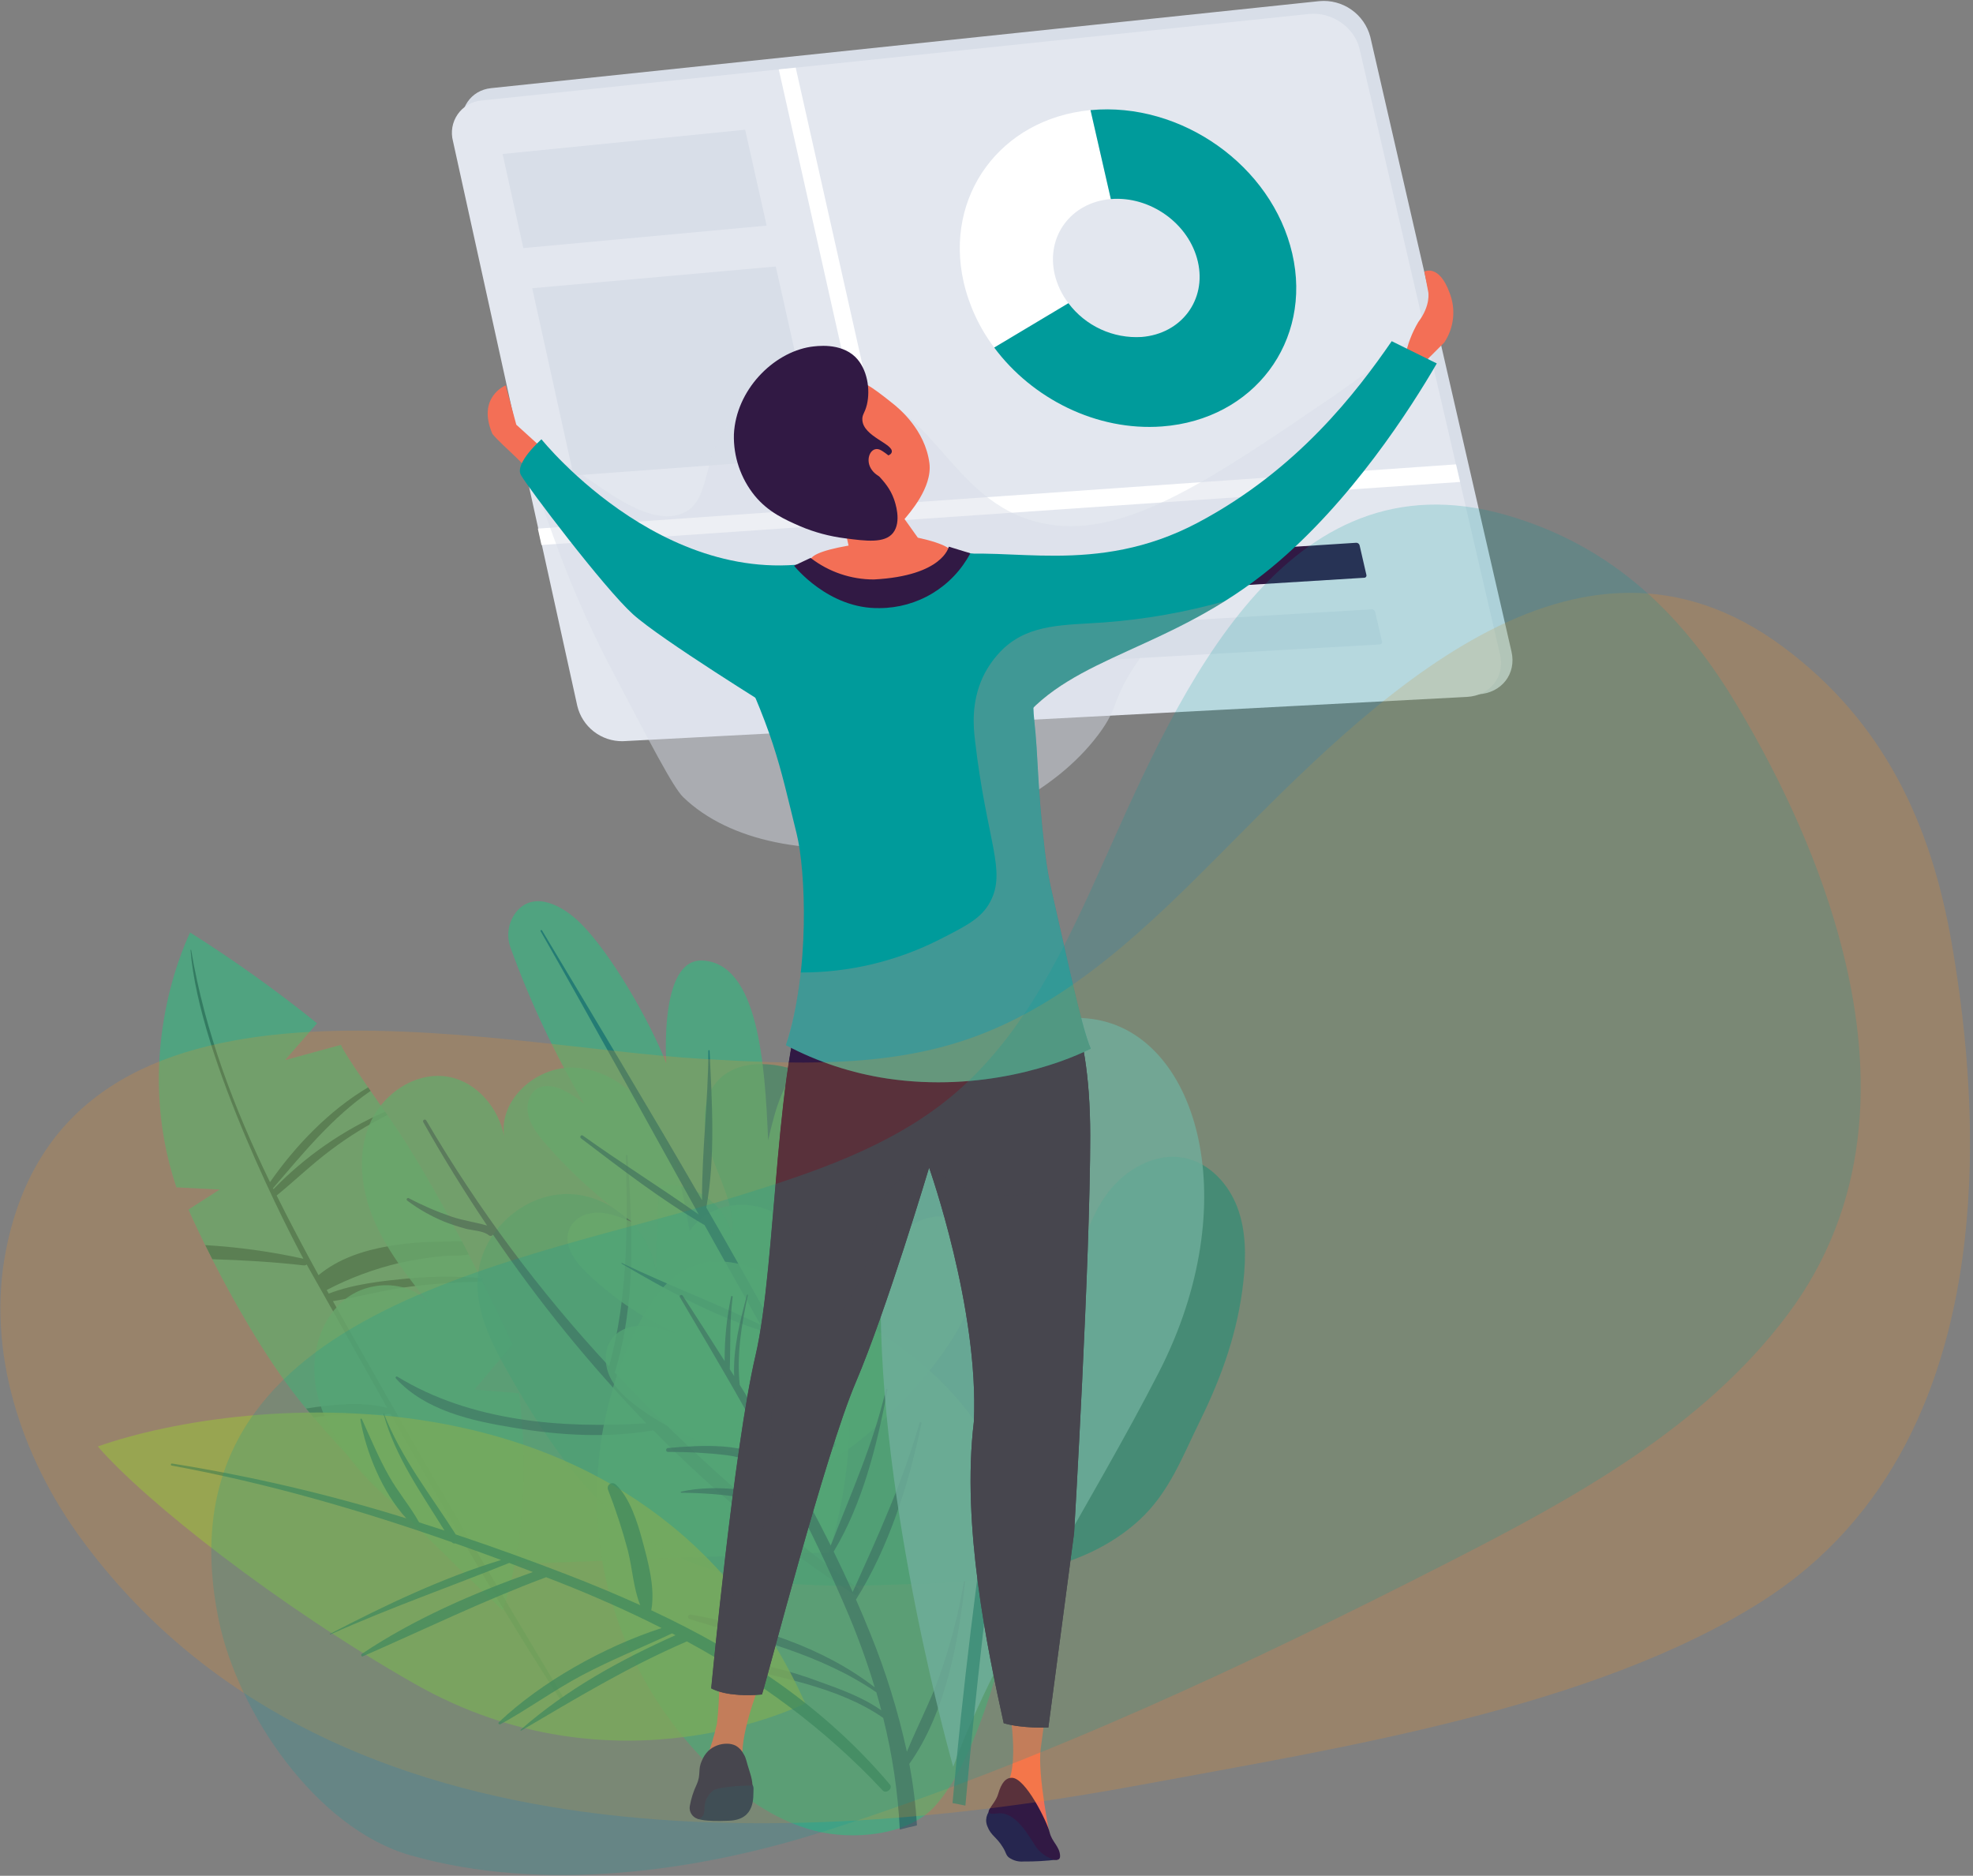 <svg width="507" height="482" viewBox="0 0 507 482" fill="none" xmlns="http://www.w3.org/2000/svg">
<rect x="0" y="0" width="507" height="482" fill="#808080" stroke="none"/>
<g opacity="0.8">
<path opacity="0.8" d="M129.219 413.81C129.219 413.67 129.299 413.54 129.339 413.39C129.549 412.72 129.759 412.04 129.959 411.39C133.959 397.54 136.079 380.69 133.409 358.01L121.899 357.07L131.729 345.45C131.729 345.45 128.649 338.71 123.989 329.37L123.539 328.47C122.539 326.47 121.54 324.47 120.43 322.34C119.87 321.24 119.289 320.13 118.709 319.01C113.019 308.13 106.219 296.01 99.879 287.01L99.54 286.53L98.949 285.69C97.539 283.69 96.309 281.91 95.229 280.33C94.999 280.02 94.789 279.71 94.579 279.41C88.839 271.06 87.719 268.95 87.629 268.48L73.249 272.41L81.479 262.94C71.061 254.541 60.166 246.751 48.849 239.61C46.499 244.61 34.379 272.48 45.329 305.1L56.429 305.67L48.429 310.81C48.429 310.81 50.009 314.43 52.729 319.96C53.289 321.09 53.9 322.3 54.55 323.59C59.779 333.87 67.879 348.45 76.919 359.8C77.469 360.49 78.059 361.21 78.659 361.95C79.26 362.69 79.939 363.47 80.609 364.25C97.659 384.19 129.219 413.81 129.219 413.81Z" fill="url(#paint0_linear_176:7442)"/>
<path opacity="0.52" d="M144.709 436.06C139.756 427.84 134.839 419.603 129.959 411.35C116.119 388.016 102.536 364.52 89.209 340.86C87.979 338.69 86.769 336.51 85.559 334.34C92.219 333.28 98.769 331.39 105.559 330.59C111.692 329.841 117.861 329.42 124.039 329.33V328.47C117.834 327.935 111.594 327.935 105.389 328.47C98.529 329.11 91.019 329.88 84.479 332.4L83.959 331.48C89.846 328.404 96.095 326.076 102.559 324.55C106.558 323.647 110.614 323.022 114.699 322.68C116.559 322.52 118.699 322.79 120.449 322.32C119.889 321.22 119.309 320.11 118.729 318.99C116.989 318.85 115.119 319.06 113.639 319.07C109.09 319.066 104.548 319.434 100.059 320.17C93.259 321.34 86.959 323.45 81.849 327.66C78.129 320.89 74.519 314.08 71.099 307.2C75.749 303.4 80.099 299.2 84.899 295.6C89.494 292.122 94.402 289.079 99.559 286.51L98.969 285.67C88.2 290.361 78.454 297.114 70.279 305.55C70.233 305.476 70.193 305.399 70.159 305.32C77.909 296.32 85.459 287.02 95.249 280.32C95.019 280.01 94.809 279.7 94.599 279.4C84.599 285.31 75.909 294.4 69.379 303.76C60.209 284.85 52.699 265.3 49.119 244.13C49.119 244.03 48.959 244.04 48.969 244.13C51.089 272.13 75.189 318.46 77.969 323.44C69.664 321.611 61.228 320.441 52.739 319.94C53.299 321.07 53.909 322.28 54.559 323.57C62.389 323.8 70.199 324.26 78.099 325.16C78.227 325.177 78.356 325.164 78.478 325.122C78.599 325.08 78.709 325.011 78.799 324.92C79.469 326.14 85.649 337.07 86.359 338.32C90.759 346.126 95.149 353.95 99.529 361.79C93.779 360.23 86.969 360.79 81.229 361.55C80.379 361.67 79.519 361.79 78.669 361.93C79.299 362.67 79.949 363.45 80.619 364.23C81.126 364.136 81.636 364.056 82.149 363.99C88.249 363.12 94.319 363.8 100.369 363.3C109.829 380.12 119.369 396.91 129.369 413.41C134.109 421.216 138.963 428.953 143.929 436.62C144.012 436.696 144.119 436.742 144.232 436.749C144.344 436.756 144.456 436.724 144.548 436.658C144.64 436.592 144.706 436.497 144.735 436.388C144.765 436.279 144.755 436.163 144.709 436.06Z" fill="#004D39"/>
<path opacity="0.8" d="M319.511 329.31C320.201 322.95 320.231 316.31 317.991 310.31C315.751 304.31 310.911 298.99 304.661 297.61C297.051 295.92 289.141 300.43 284.511 306.7C279.881 312.97 277.841 320.7 275.901 328.29C278.241 317.9 280.601 307.29 279.301 296.7C278.001 286.11 272.301 275.46 262.571 271.15C252.841 266.84 239.281 271.39 236.471 281.66C235.898 284.127 235.632 286.657 235.681 289.19L235.151 312.59C233.825 304.591 230.534 297.046 225.574 290.633C220.613 284.219 214.139 279.136 206.731 275.84C199.071 272.53 188.731 271.92 183.731 278.56C179.561 284.05 180.961 291.88 183.381 298.33C185.801 304.78 189.101 311.33 188.141 318.19C187.071 309.59 177.731 303 169.271 304.89C169.038 312.276 168.811 319.67 168.591 327.07C167.241 315.97 156.751 306.74 145.591 306.82C134.431 306.9 124.041 316.28 122.861 327.41C121.861 336.41 126.291 345.15 130.781 353.07C140.891 370.92 152.951 388.87 171.091 398.46C189.931 408.46 212.371 407.86 233.671 407.06C254.551 406.27 277.331 404.74 292.741 390.62C300.521 383.49 303.871 374.2 308.411 365.02C314.001 353.64 318.131 342.05 319.511 329.31Z" fill="url(#paint1_linear_176:7442)"/>
<path opacity="0.8" d="M213.001 399C218.915 379.751 219.974 359.337 216.081 339.58C214.821 333.21 213.001 326.85 209.531 321.38C206.061 315.91 200.721 311.38 194.391 309.97C188.061 308.56 180.761 310.86 177.221 316.29C175.631 307.03 173.961 297.56 169.311 289.39C164.661 281.22 156.371 274.48 146.981 274.34C137.591 274.2 128.171 282.67 129.541 291.96C128.141 284.79 122.691 278.21 115.541 276.76C107.201 275.07 98.541 280.76 95.111 288.59C91.681 296.42 92.751 305.59 96.051 313.4C99.351 321.21 104.711 328.01 110.051 334.68C104.821 328.96 95.051 328.95 88.911 333.68C82.771 338.41 80.131 346.68 80.911 354.44C81.691 362.2 85.561 369.24 90.351 375.34C101.826 389.807 118.46 399.265 136.761 401.73C136.761 401.73 211.871 398.87 213.001 399Z" fill="url(#paint2_linear_176:7442)"/>
<path opacity="0.52" d="M220.289 408C197.909 391.45 177.049 372.937 157.959 352.68C163.539 334.51 162.489 315.74 161.269 296.97C161.269 296.69 160.809 296.69 160.819 296.97C161.339 315.23 161.359 333.4 156.529 351.11C138.603 331.818 122.842 310.622 109.529 287.9C109.469 287.799 109.372 287.726 109.259 287.697C109.145 287.668 109.025 287.685 108.924 287.745C108.823 287.804 108.75 287.902 108.721 288.015C108.692 288.129 108.709 288.249 108.769 288.35C113.839 297.35 119.339 306.23 125.169 314.92C122.169 314.04 118.989 313.64 115.979 312.61C112.21 311.332 108.552 309.75 105.039 307.88C104.955 307.836 104.856 307.826 104.765 307.853C104.673 307.879 104.596 307.94 104.548 308.023C104.5 308.105 104.486 308.203 104.509 308.296C104.531 308.388 104.589 308.468 104.669 308.52C107.592 310.71 110.781 312.522 114.159 313.91C115.931 314.61 117.74 315.211 119.579 315.71C121.349 316.19 124.169 316.23 125.579 317.39C125.659 317.46 125.752 317.513 125.854 317.543C125.956 317.574 126.063 317.583 126.168 317.569C126.274 317.555 126.375 317.518 126.465 317.461C126.555 317.404 126.631 317.329 126.689 317.24C138.414 334.502 151.595 350.728 166.089 365.74C144.249 367.1 121.019 365.28 102.089 353.74C101.799 353.56 101.519 353.97 101.739 354.21C109.329 362.47 121.129 365.07 131.799 366.83C143.649 368.83 156.009 369.6 167.889 367.52C183.43 383.417 200.681 397.546 219.329 409.65C220.399 410.37 221.259 408.73 220.289 408Z" fill="#003F55"/>
<path opacity="0.8" d="M213.062 374.93C195.657 376.702 178.21 371.991 164.062 361.7C161.172 359.58 158.362 357.15 156.792 353.93C155.222 350.71 155.122 346.54 157.392 343.77C159.312 341.42 162.552 340.48 165.582 340.63C168.61 340.937 171.572 341.713 174.362 342.93C165.71 339.065 157.778 333.76 150.902 327.24C147.532 324.04 144.182 319.35 146.642 315.11C147.156 314.269 147.839 313.545 148.648 312.984C149.457 312.423 150.375 312.036 151.342 311.85C155.342 310.98 159.052 312.57 162.622 314.11C154.284 308.269 146.7 301.42 140.042 293.72C137.692 291 135.332 287.79 135.582 284.2C135.832 280.61 139.462 274.99 150.122 283.66C142.605 270.939 136.284 257.548 131.242 243.66C130.632 242.068 130.459 240.343 130.741 238.662C131.022 236.981 131.747 235.406 132.842 234.1C137.472 228.81 144.692 232.81 149.132 237.18C157.072 245.02 167.232 262.84 171.212 273.26C170.872 266.76 170.662 246.32 180.502 246.81C194.792 247.53 196.572 273.16 197.382 293.04C199.272 284.89 201.382 276.34 208.472 271.04C209.954 269.893 211.657 269.063 213.474 268.604C215.291 268.145 217.183 268.065 219.032 268.37C226.952 269.84 229.532 277.61 230.512 284.6C232.371 297.85 230.893 311.355 226.212 323.89C228.692 320.31 231.292 316.61 235.052 314.39C238.812 312.17 244.302 311.62 247.232 314.85C265.372 334.83 216.802 376.16 213.062 374.93Z" fill="url(#paint3_linear_176:7442)"/>
<path opacity="0.8" d="M159.89 324.59C171.56 330.18 183.76 334.81 195.42 340.4C190.6 331.88 185.813 323.346 181.06 314.8C169.91 308.33 159.54 300.28 149.3 292.5C148.87 292.17 149.3 291.5 149.75 291.79C159.52 298.79 169.75 305.15 179.55 312.08C166.05 287.78 152.69 263.4 138.91 239.27C138.78 239.04 139.15 238.85 139.28 239.08C153.05 262.08 166.94 285.13 180.4 308.41C180.35 295.64 182 282.79 182.03 269.99C182.03 269.79 182.33 269.81 182.34 269.99C182.95 283.17 183.88 297.23 181.5 310.29C187.18 320.143 192.763 330.04 198.25 339.98C203.54 326.78 210.52 315.17 212.1 300.61C212.112 300.548 212.145 300.493 212.193 300.453C212.242 300.413 212.302 300.391 212.365 300.391C212.428 300.391 212.488 300.413 212.537 300.453C212.585 300.493 212.618 300.548 212.63 300.61C211.404 315.048 206.707 328.977 198.94 341.21C204.34 351.03 209.597 360.916 214.71 370.87C215.15 371.71 213.88 372.35 213.4 371.54C207.66 361.793 201.993 351.993 196.4 342.14C183.63 338.27 171.16 331.44 159.76 324.72C159.745 324.714 159.731 324.704 159.721 324.691C159.71 324.678 159.703 324.663 159.699 324.647C159.696 324.631 159.697 324.614 159.701 324.598C159.706 324.582 159.715 324.568 159.726 324.556C159.738 324.544 159.753 324.536 159.768 324.531C159.784 324.526 159.801 324.526 159.817 324.529C159.834 324.532 159.849 324.54 159.861 324.55C159.874 324.561 159.884 324.574 159.89 324.59Z" fill="#00706D"/>
<path opacity="0.8" d="M257.609 424.83C261.869 410.07 262.979 393.98 257.869 379.49C249.139 354.75 224.569 339.49 200.679 328.68C194.029 325.68 186.679 322.79 179.619 324.78C172.309 326.86 167.429 333.7 163.969 340.47C154.375 359.377 151.184 380.891 154.879 401.77C158.696 422.63 169.19 441.684 184.779 456.06C191.869 462.56 200.119 468.06 209.439 470.45C218.759 472.84 232.879 471.85 239.919 464.45C248.579 455.24 254.179 436.72 257.609 424.83Z" fill="url(#paint4_linear_176:7442)"/>
<path opacity="0.52" d="M235.622 469.06C234.152 469.39 232.692 469.74 231.222 470.12C230.734 460.44 229.304 450.832 226.952 441.43C215.392 433.36 198.952 430.67 185.752 427.59C185.032 427.42 185.192 426.22 185.942 426.29C194.385 427.174 202.68 429.14 210.622 432.14C216.072 434.09 221.712 436.14 226.462 439.48C226.062 437.93 225.642 436.39 225.192 434.85C210.692 424.91 193.902 421.2 177.192 416.05C177.044 415.999 176.922 415.892 176.85 415.754C176.778 415.615 176.763 415.453 176.806 415.303C176.85 415.153 176.95 415.025 177.085 414.947C177.22 414.868 177.38 414.844 177.532 414.88C194.172 417.88 211.272 423.1 224.772 433.57C222.883 427.301 220.667 421.136 218.132 415.1C214.292 405.98 210.052 397 205.542 388.1C195.653 385.149 185.392 383.627 175.072 383.58C175.032 383.58 174.994 383.564 174.966 383.536C174.938 383.508 174.922 383.47 174.922 383.43C174.922 383.39 174.938 383.352 174.966 383.324C174.994 383.296 175.032 383.28 175.072 383.28C184.122 381.28 195.862 382.86 204.692 386.38C203.342 383.76 201.982 381.14 200.602 378.54C195.912 376.62 191.682 374.54 186.602 373.9C181.64 373.322 176.648 373.048 171.652 373.08C170.992 373.08 171.042 372.08 171.652 372.08C180.272 371.37 191.652 370.48 199.192 375.98C195.962 369.98 192.632 364.08 189.252 358.18C189.179 358.11 189.13 358.019 189.112 357.92C184.372 349.66 179.542 341.46 174.712 333.32C174.442 332.87 175.152 332.51 175.432 332.94C179.039 338.493 182.632 344.1 186.212 349.76C186.181 344.184 186.738 338.62 187.872 333.16C187.872 332.94 188.302 332.99 188.272 333.22C187.472 339.47 187.732 345.59 187.532 351.83C187.902 352.43 188.282 353.02 188.662 353.62C188.362 346.53 190.112 339.62 191.972 332.74C191.972 332.713 191.983 332.688 192.001 332.669C192.02 332.65 192.046 332.64 192.072 332.64C192.099 332.64 192.124 332.65 192.143 332.669C192.162 332.688 192.172 332.713 192.172 332.74C190.572 340.39 189.252 348.04 190.082 355.84C198.432 369.27 206.442 383 213.472 397.13C218.672 383.77 224.392 371.13 227.662 357.03C227.722 356.77 228.102 356.89 228.052 357.14C225.412 371.2 221.682 386.31 214.232 398.7C215.922 402.14 217.542 405.59 219.112 409.08C225.592 394.73 231.942 380.89 236.302 365.61C236.317 365.545 236.357 365.488 236.413 365.453C236.441 365.435 236.472 365.423 236.504 365.417C236.537 365.412 236.57 365.413 236.602 365.42C236.634 365.427 236.665 365.44 236.692 365.459C236.719 365.478 236.742 365.503 236.759 365.53C236.777 365.558 236.789 365.589 236.795 365.622C236.8 365.654 236.799 365.688 236.792 365.72C233.622 381.1 228.412 397.59 219.962 411.03C221.252 413.96 222.502 416.9 223.682 419.86C227.666 429.662 230.798 439.79 233.042 450.13C235.682 443.68 238.982 437.45 241.352 430.85C244.181 422.915 246.306 414.747 247.702 406.44C247.702 406.27 248.022 406.31 248.002 406.44C246.352 421.76 242.912 440.34 233.662 453.25C234.658 458.472 235.312 463.753 235.622 469.06Z" fill="#003F55"/>
<path opacity="0.8" d="M25.141 371.68C62.501 358.49 166.601 347.86 206.921 437.68C206.921 437.68 158.501 462.34 106.411 432.59C71.551 412.74 37.311 385.78 25.141 371.68Z" fill="url(#paint5_linear_176:7442)"/>
<path opacity="0.66" d="M226.829 460.07C211.879 444.07 194.969 431.81 176.489 421.76L176.369 421.84C161.469 428.26 147.879 436.5 133.949 444.69C133.809 444.77 133.669 444.58 133.789 444.48C145.519 434.15 159.359 426.55 173.579 420.18C173.289 420.03 172.999 419.86 172.699 419.71C164.969 423.36 157.029 426.5 149.449 430.53C142.279 434.35 135.709 439.15 128.609 443.05C128.299 443.22 127.869 442.84 128.169 442.56C139.169 432.15 155.169 423.18 170.019 418.34C161.509 414.03 152.699 410.13 143.579 406.53C142.499 406.1 141.409 405.7 140.329 405.28C124.239 411.28 108.949 418.74 93.239 425.61C92.889 425.76 92.639 425.22 92.939 425.01C106.349 416.01 121.669 409.38 136.939 403.95C134.939 403.17 132.889 402.38 130.859 401.61C115.509 407.79 99.949 413.22 84.859 420C84.769 420 84.699 419.9 84.779 419.85C98.849 412.55 113.549 405.5 128.779 400.85C124.869 399.39 120.939 397.98 116.999 396.59C116.837 396.632 116.665 396.625 116.507 396.569C116.349 396.514 116.21 396.413 116.109 396.28C92.609 388.03 68.649 381.09 44.109 376.59C43.769 376.53 43.879 376.02 44.219 376.07C64.59 379.321 84.702 384.03 104.399 390.16C98.259 383.44 94.089 373.26 92.599 364.73C92.599 364.49 92.909 364.47 92.989 364.66C95.229 369.57 97.319 374.66 99.989 379.35C102.309 383.46 105.419 387.07 107.699 391.18C109.879 391.87 112.049 392.58 114.219 393.29C108.219 383.58 101.649 374.5 98.539 363.29C98.544 363.277 98.553 363.266 98.565 363.258C98.576 363.25 98.59 363.246 98.604 363.246C98.618 363.246 98.632 363.25 98.643 363.258C98.655 363.266 98.664 363.277 98.669 363.29C103.049 374.59 110.669 384.15 117.109 394.29C126.889 397.55 136.599 401.08 146.229 404.81C152.436 407.21 158.532 409.76 164.519 412.46C162.739 408.03 162.519 403.05 161.339 398.4C159.927 393.092 158.221 387.868 156.229 382.75C156.138 382.496 156.134 382.219 156.218 381.962C156.302 381.706 156.468 381.484 156.691 381.332C156.914 381.18 157.18 381.106 157.45 381.122C157.719 381.138 157.975 381.243 158.179 381.42C161.839 384.76 163.829 391.24 165.069 395.85C166.559 401.37 168.369 407.96 167.389 413.6C167.375 413.655 167.355 413.709 167.329 413.76C190.559 424.61 211.659 438.39 228.699 458.58C229.489 459.52 227.759 461.07 226.829 460.07Z" fill="#047B53"/>
<path opacity="0.8" d="M244.941 454C256.231 423 280.711 386 297.811 352.59C320.081 309.12 307.961 266.71 281.811 262.02C255.661 257.33 226.741 289.02 226.301 331.86C225.741 387 244.941 454 244.941 454Z" fill="url(#paint6_linear_176:7442)"/>
<path opacity="0.8" d="M244.77 463.32C249.99 404.47 259.489 345.87 269.479 287.88C269.569 287.41 270.249 287.62 270.189 288.07C261.879 346.67 253.289 405.18 248.079 463.97C246.999 463.73 245.87 463.53 244.77 463.32Z" fill="#008280"/>
</g>
<path d="M162.693 189.75L379.863 178.41C385.863 178.1 389.733 173.15 388.403 167.41L352.123 9.46C351.378 6.63 349.654 4.156 347.258 2.477C344.861 0.798 341.947 0.023 339.033 0.29L126.183 22.65C120.993 23.19 117.743 27.93 118.903 33.24L151.013 180.54C152.183 185.88 157.413 190 162.693 189.75Z" fill="#D8DEE8"/>
<path d="M160.002 190.46L376.922 179.08C382.922 178.77 386.792 173.89 385.472 168.2L349.372 12.6C348.072 7 342.212 2.96 336.302 3.6L123.682 25.83C122.476 25.942 121.308 26.315 120.26 26.925C119.213 27.535 118.311 28.366 117.618 29.36C116.925 30.354 116.457 31.487 116.247 32.68C116.037 33.874 116.09 35.099 116.402 36.27L148.342 181.37C148.963 183.985 150.456 186.31 152.576 187.963C154.695 189.615 157.315 190.496 160.002 190.46Z" fill="url(#paint7_linear_176:7442)"/>
<path d="M138.211 135.83L374.151 119.32L375.201 123.84L139.141 140.04L138.211 135.83Z" fill="white"/>
<path d="M204.471 17.38L230.331 132.5L225.921 132.81L200.121 17.83L204.471 17.38Z" fill="white"/>
<path d="M265.243 153.74L350.553 148.46C350.643 148.461 350.732 148.442 350.813 148.403C350.894 148.364 350.965 148.308 351.02 148.237C351.075 148.166 351.114 148.083 351.131 147.995C351.149 147.907 351.146 147.816 351.123 147.73L349.373 140.12C349.323 139.925 349.207 139.754 349.044 139.636C348.882 139.517 348.684 139.459 348.483 139.47L263.263 144.96C263.176 144.961 263.091 144.983 263.014 145.022C262.937 145.062 262.869 145.118 262.817 145.188C262.765 145.257 262.729 145.338 262.713 145.423C262.697 145.508 262.7 145.596 262.723 145.68L264.403 153.1C264.449 153.286 264.557 153.452 264.71 153.568C264.863 153.685 265.051 153.745 265.243 153.74Z" fill="url(#paint8_linear_176:7442)"/>
<path d="M246.55 171.71L354.55 165.59C354.64 165.59 354.729 165.569 354.81 165.529C354.891 165.489 354.961 165.431 355.016 165.36C355.071 165.288 355.109 165.205 355.127 165.117C355.145 165.028 355.142 164.937 355.119 164.85L353.359 157.23C353.309 157.035 353.193 156.864 353.03 156.746C352.868 156.627 352.67 156.569 352.469 156.58L244.629 162.98C244.544 162.985 244.461 163.008 244.386 163.049C244.311 163.089 244.246 163.146 244.195 163.215C244.144 163.284 244.109 163.363 244.093 163.447C244.076 163.53 244.079 163.617 244.099 163.7L245.759 171.08C245.805 171.256 245.907 171.413 246.049 171.527C246.192 171.64 246.367 171.705 246.55 171.71Z" fill="#D8DEE8"/>
<path d="M134.482 63.75L197.002 57.97L191.482 33.33L129.152 39.57L134.482 63.75Z" fill="#D8DEE8"/>
<path d="M147.382 122.18L210.332 117.54L199.352 68.48L136.762 74.06L147.382 122.18Z" fill="#D8DEE8"/>
<path d="M285.272 51.16C275.172 52.09 268.802 60.73 271.012 70.45C271.652 73.159 272.858 75.701 274.552 77.91L255.482 89.31C251.712 84.309 249.034 78.572 247.622 72.47C242.622 50.37 257.052 30.59 280.052 28.31H280.232L285.452 51.16H285.272Z" fill="white"/>
<path d="M274.551 77.91C276.724 80.799 279.579 83.105 282.862 84.619C286.145 86.134 289.752 86.811 293.36 86.59C303.57 85.77 310.08 77.09 307.82 67.26C305.56 57.43 295.55 50.32 285.45 51.15L280.23 28.3C303.5 26.09 326.86 42.56 332.07 65.16C337.28 87.76 322.16 107.83 298.61 109.58C281.79 110.83 265.22 102.42 255.48 89.31L274.551 77.91Z" fill="url(#paint9_linear_176:7442)"/>
<g style="mix-blend-mode:multiply" opacity="0.47">
<path d="M370.003 83.69C373.003 86.38 362.202 109.82 342.753 128.2C323.043 146.84 308.213 147.27 292.753 169.42C285.303 180.13 287.992 181.14 282.192 188.84C259.482 219 199.663 228.11 175.563 204.84C173.043 202.41 167.413 191.64 156.153 170.1C151.271 160.646 146.982 150.897 143.313 140.91C138.363 127.48 135.623 119.91 138.313 117.75C143.823 113.34 162.893 137.34 175.553 131.83C183.553 128.34 179.492 115.23 190.092 105.94C198.652 98.43 210.332 98.8 213.372 98.94C239.792 99.78 242.763 128.89 267.533 134.37C288.123 138.92 309.923 124.07 341.793 102.37C358.853 90.72 367.812 81.73 370.003 83.69Z" fill="#D8DEE8"/>
</g>
<path d="M365.682 93.46L371.132 88.01C372.373 86.147 373.145 84.012 373.382 81.787C373.619 79.561 373.314 77.312 372.492 75.23C369.772 67.74 366.022 69.78 366.022 69.78L367.022 75.06C367.022 75.06 367.702 78.47 364.472 82.73C362.816 85.506 361.661 88.553 361.062 91.73L365.682 93.46Z" fill="url(#paint10_linear_176:7442)"/>
<path d="M138.802 114.69L132.672 109.13L129.942 99.02C129.942 99.02 122.452 102.02 126.542 111.51C129.152 114.69 135.542 119.51 138.292 124.12C141.042 128.73 138.802 114.69 138.802 114.69Z" fill="url(#paint11_linear_176:7442)"/>
<path d="M199.213 182.48C199.213 182.48 169.803 164.31 162.653 157.84C155.193 151.09 135.573 125.14 133.863 122.07C132.153 119 139.143 112.88 139.143 112.88C139.143 112.88 173.323 155.57 216.243 142.97C209.433 158.3 199.213 182.48 199.213 182.48Z" fill="url(#paint12_linear_176:7442)"/>
<path d="M195.001 433.38C195.001 433.38 189.611 446.95 191.001 452.96C187.803 452.93 184.613 452.646 181.461 452.11C182.615 449.099 183.544 446.007 184.241 442.86C184.65 439.258 184.84 435.635 184.811 432.01L195.001 433.38Z" fill="url(#paint13_linear_176:7442)"/>
<path d="M254.412 465.11C253.816 465.812 253.465 466.69 253.412 467.61C253.395 468.182 253.5 468.752 253.722 469.28C254.642 471.7 256.082 472.02 257.642 474.58C258.642 476.15 258.412 476.63 259.292 477.33C260.384 478.088 261.707 478.442 263.032 478.33C265.93 478.353 268.825 478.19 271.702 477.84C269.762 475.34 267.702 472.81 265.522 470.25C264.562 469.13 263.602 468.033 262.642 466.96L256.952 465.04L254.412 465.11Z" fill="#26264F"/>
<path d="M259.153 437.48C259.153 437.48 262.403 454.48 258.263 459.21C254.733 463.96 259.963 460.57 259.963 460.57L266.213 466.02L269.953 472.49C269.953 472.49 266.513 455.88 267.433 449.29C268.353 442.7 268.813 438.29 268.813 438.29L259.153 437.48Z" fill="url(#paint14_linear_176:7442)"/>
<path d="M243 142.85C258.84 140.18 281.52 148.2 307.73 134.34C333.52 120.7 348.73 100.56 357.63 87.67L369.21 93.39C362.65 104.7 347.21 128.95 326.76 145.82C301 167.07 275.76 168.31 262.08 185.66C255.67 179.27 235.32 144.16 243 142.85Z" fill="url(#paint15_linear_176:7442)"/>
<path d="M271.41 251.8C271.41 251.8 280.15 259.62 280.15 291.8C280.15 323.98 276.01 393.92 276.01 393.92L269.39 443.92C269.39 443.92 262.52 444.17 257.92 442.79C253.78 423.93 247.03 392.03 250.25 365.35C251.63 336.35 238.75 300.03 238.75 300.03C238.75 300.03 227.75 336.83 219.89 355.23C212.03 373.63 197.19 431.23 195.81 435.41C186.65 436.24 182.75 433.82 182.75 433.82C182.75 433.82 188.61 371.82 194.13 348.33C199.65 324.84 199.19 268.33 208.39 252.19C229.09 244 271.41 251.8 271.41 251.8Z" fill="url(#paint16_linear_176:7442)"/>
<path d="M271.411 251.8C271.411 251.8 280.151 259.62 280.151 291.8C280.151 323.98 276.011 393.92 276.011 393.92L269.391 443.92C269.391 443.92 262.521 444.17 257.921 442.79C253.781 423.93 247.031 392.03 250.251 365.35C251.631 336.35 238.751 300.03 238.751 300.03C238.751 300.03 227.751 336.83 219.891 355.23C212.031 373.63 197.181 431.23 195.801 435.41C186.651 436.24 182.801 433.82 182.801 433.82C182.801 433.82 188.661 371.82 194.181 348.33C199.701 324.84 199.241 268.33 208.441 252.19C229.091 244 271.411 251.8 271.411 251.8Z" fill="url(#paint17_linear_176:7442)"/>
<path style="mix-blend-mode:multiply" opacity="0.25" d="M226.002 310.8C223.272 328.51 217.822 338.05 204.202 350.31C193.302 358.49 201.472 376.2 197.382 389.83C196.022 393.92 191.932 398 190.572 402.09C185.502 412.23 190.242 424.64 187.942 435.38C186.132 435.209 184.368 434.704 182.742 433.89C182.742 433.89 188.602 371.89 194.122 348.4C199.642 324.91 199.182 268.4 208.382 252.26C229.082 243.98 271.382 251.8 271.382 251.8C271.382 251.8 280.122 259.62 280.122 291.8C280.122 294.41 280.122 297.27 280.042 300.33C270.972 308.33 252.412 310.14 240.972 301.24C240.328 300.744 239.579 300.402 238.782 300.24C238.765 300.182 238.745 300.125 238.722 300.07V300.23C233.502 299.31 227.192 306.07 226.002 310.8Z" fill="url(#paint18_linear_176:7442)"/>
<path d="M192.4 458.11C192.4 458.11 193.74 458.11 193.63 459.85C193.52 461.59 194.24 467.56 187.4 467.85C180.56 468.14 179.51 467.37 179.29 467.37C179.07 467.37 181.08 461.65 181.08 461.65L183.27 458.85L189.15 458.24L192.4 458.11Z" fill="#26264F"/>
<path d="M177.25 464.11C177.585 462.192 178.177 460.329 179.01 458.57C180.22 455.85 179.23 454.84 180.38 452.37C180.75 451.444 181.305 450.604 182.01 449.9C183.324 448.695 185.048 448.037 186.83 448.06C187.621 448.054 188.403 448.235 189.11 448.59C189.968 449.105 190.662 449.854 191.11 450.75C191.82 451.92 191.66 452.28 192.76 455.63C192.936 456.174 193.08 456.728 193.19 457.29C193.279 457.786 193.339 458.287 193.37 458.79C191.57 458.79 184.68 459.07 183.23 460.13C182.526 460.679 181.961 461.386 181.581 462.194C181.201 463.001 181.015 463.887 181.04 464.78C181.04 466.57 180.15 467.41 179.25 467.36C178.584 467.144 178.017 466.699 177.651 466.103C177.284 465.508 177.142 464.801 177.25 464.11Z" fill="url(#paint19_linear_176:7442)"/>
<path d="M260.001 456.82C258.461 456.82 257.331 458.07 256.481 461.03C255.631 463.99 251.541 466.59 256.311 465.97C261.081 465.35 264.541 472.1 266.241 474.6C267.941 477.1 272.521 479.31 272.411 476.87C272.301 474.43 270.281 473.29 269.711 470.79C269.141 468.29 263.531 456.77 260.001 456.82Z" fill="url(#paint20_linear_176:7442)"/>
<path d="M227.602 141.83C235.322 141.6 254.972 139.46 264.162 148.64C273.562 158.04 264.042 169.31 265.742 184.79C266.892 195.29 266.472 201.47 268.472 218.63C268.955 222.723 269.683 226.784 270.652 230.79C273.272 241.98 277.832 263.97 280.292 269.46C272.422 273.46 252.152 280.73 228.002 277.14C218.893 275.769 210.082 272.869 201.941 268.56C208.201 249.56 207.032 223.56 204.712 214.23C200.132 195.76 199.102 188.5 186.152 161.93C182.582 154.6 191.062 158.71 196.492 152.28C204.812 142.42 219.812 142.06 227.602 141.83Z" fill="url(#paint21_linear_176:7442)"/>
<path style="mix-blend-mode:multiply" opacity="0.25" d="M250.542 190.2C250.142 186.79 249.542 180.56 252.542 174.02C253.876 171.205 255.724 168.665 257.992 166.53C264.842 160.24 273.682 160.66 283.772 159.93C294.262 159.149 304.648 157.316 314.772 154.46C295.402 166.61 277.352 170.36 265.522 181.89C265.522 182.84 265.612 183.81 265.722 184.79C266.872 195.29 266.452 201.47 268.452 218.63C268.935 222.723 269.663 226.784 270.632 230.79C273.252 241.98 277.812 263.97 280.272 269.46C272.402 273.46 252.132 280.73 227.982 277.14C218.874 275.769 210.063 272.869 201.922 268.56C203.837 262.485 205.12 256.228 205.752 249.89C217.978 249.924 230.042 247.099 240.982 241.64C248.462 237.85 252.202 235.95 254.432 231.76C258.742 223.72 253.542 216.24 250.542 190.2Z" fill="url(#paint22_linear_176:7442)"/>
<path d="M238.83 119C237.71 110.38 230.89 104.85 229.4 103.67C223.17 98.67 221.9 98.22 219.77 97.81L216.84 97.37H216.52C213.814 97.923 211.199 98.852 208.75 100.13C205.75 102.23 207.97 117.06 217 135.5C217.35 137.06 217.71 138.62 218.06 140.19C210.19 141.57 208.24 142.99 208.18 144.12C208.05 146.58 216.66 149.71 224.65 149.91C234.65 150.17 245.29 145.86 245.09 142.65C245 141.34 243.09 139.74 235.85 138.16C234.71 136.566 233.573 134.97 232.44 133.37C233.47 132.1 239.65 125.33 238.83 119Z" fill="url(#paint23_linear_176:7442)"/>
<path d="M219.771 91.71C222.911 94.78 223.681 100.11 222.771 103.96C222.211 106.26 221.491 106.5 221.601 107.96C221.881 112.19 229.601 114.04 229.161 116.16C228.851 117.69 224.841 117.16 224.161 119.04C223.401 121.13 227.811 122.93 229.701 128.2C229.991 129.02 231.781 134 229.491 136.93C227.341 139.67 222.491 139.02 217.131 138.32C213.174 137.823 209.304 136.784 205.631 135.23C201.681 133.49 197.441 131.63 193.921 127.35C190.323 122.9 188.432 117.311 188.591 111.59C189.131 100.29 198.591 90.65 208.291 89.12C209.841 88.91 215.911 88 219.771 91.71Z" fill="url(#paint24_linear_176:7442)"/>
<path d="M226.45 115.73C224.18 114.37 222.45 117.29 223.52 119.84C224.59 122.39 228.18 123.99 230.36 122.47C232.54 120.95 229.51 117.55 226.45 115.73Z" fill="url(#paint25_linear_176:7442)"/>
<path d="M249.343 142.17L243.813 140.47C243.813 140.47 242.363 147.96 224.563 148.9C218.679 148.906 212.959 146.957 208.303 143.36L204.043 145.36C204.043 145.36 212.813 156.53 226.043 156.26C230.839 156.242 235.54 154.922 239.644 152.44C243.747 149.959 247.1 146.409 249.343 142.17Z" fill="url(#paint26_linear_176:7442)"/>
<path opacity="0.2" d="M504.861 318.72C500.641 355.72 486.041 390.29 452.801 411.45C409.351 439.09 343.731 449.25 293.411 458.59C201.301 475.68 82.631 479.53 20.901 395.45C5.331 374.25 -3.549 347.08 1.531 321.27C17.311 241 124.761 268.89 180.751 272.11C203.541 273.42 227.001 274.44 248.601 267.05C274.901 258.05 295.461 237.7 315.031 217.97C352.171 180.54 404.881 126.59 458.231 166.25C484.131 185.52 496.231 211.7 501.541 242.45C505.761 266.68 507.761 293.29 504.861 318.72Z" fill="url(#paint27_linear_176:7442)"/>
<path opacity="0.2" d="M473.532 244.43C481.632 276.52 480.342 309.81 459.342 337.82C437.542 366.91 404.442 385 372.072 401.52C320.542 427.83 267.882 452.52 212.722 470.28C179.502 480.99 139.722 486.51 105.412 476.72C81.312 469.84 61.142 440.18 56.222 416.34C39.652 336.08 134.152 324.67 189.522 307.34C208.882 301.34 228.692 294.77 244.332 281.85C263.332 266.13 274.072 242.76 284.152 220.22C303.282 177.47 330.152 116.09 386.952 132.32C414.522 140.21 432.772 158.19 446.852 182.07C458.002 200.89 468.002 222.38 473.532 244.43Z" fill="url(#paint28_linear_176:7442)"/>
<defs>
<linearGradient id="paint0_linear_176:7442" x1="468578" y1="816137" x2="455011" y2="793721" gradientUnits="userSpaceOnUse">
<stop stop-color="#02332E"/>
<stop offset="0.1" stop-color="#074137"/>
<stop offset="1" stop-color="#34B77F"/>
</linearGradient>
<linearGradient id="paint1_linear_176:7442" x1="367001" y1="346950" x2="373806" y2="322239" gradientUnits="userSpaceOnUse">
<stop stop-color="#0D160E"/>
<stop offset="1" stop-color="#03887F"/>
</linearGradient>
<linearGradient id="paint2_linear_176:7442" x1="489393" y1="660799" x2="482520" y2="637797" gradientUnits="userSpaceOnUse">
<stop stop-color="#02332E"/>
<stop offset="0.1" stop-color="#074137"/>
<stop offset="1" stop-color="#34B77F"/>
</linearGradient>
<linearGradient id="paint3_linear_176:7442" x1="449502" y1="672655" x2="437109" y2="655256" gradientUnits="userSpaceOnUse">
<stop stop-color="#02332E"/>
<stop offset="0.1" stop-color="#074137"/>
<stop offset="1" stop-color="#34B77F"/>
</linearGradient>
<linearGradient id="paint4_linear_176:7442" x1="259750" y1="170482" x2="247796" y2="163169" gradientUnits="userSpaceOnUse">
<stop stop-color="#02332E"/>
<stop offset="0.1" stop-color="#074137"/>
<stop offset="1" stop-color="#34B77F"/>
</linearGradient>
<linearGradient id="paint5_linear_176:7442" x1="295006" y1="470236" x2="280239" y2="459515" gradientUnits="userSpaceOnUse">
<stop stop-color="#009B9B"/>
<stop offset="0.06" stop-color="#089D96"/>
<stop offset="1" stop-color="#7EC24C"/>
</linearGradient>
<linearGradient id="paint6_linear_176:7442" x1="400025" y1="719293" x2="410052" y2="697782" gradientUnits="userSpaceOnUse">
<stop stop-color="#009B9B"/>
<stop offset="1" stop-color="#6CC9CB"/>
</linearGradient>
<linearGradient id="paint7_linear_176:7442" x1="-1.6176e+06" y1="263572" x2="-1.71044e+06" y2="263572" gradientUnits="userSpaceOnUse">
<stop stop-color="#E3E7EF"/>
<stop offset="1" stop-color="#FAFBFD"/>
</linearGradient>
<linearGradient id="paint8_linear_176:7442" x1="-534681" y1="20970.4" x2="-542502" y2="20970.4" gradientUnits="userSpaceOnUse">
<stop stop-color="#311944"/>
<stop offset="1" stop-color="#035575"/>
</linearGradient>
<linearGradient id="paint9_linear_176:7442" x1="-505112" y1="129941" x2="-511155" y2="131497" gradientUnits="userSpaceOnUse">
<stop stop-color="#009B9B"/>
<stop offset="0.06" stop-color="#089D96"/>
<stop offset="1" stop-color="#7EC24C"/>
</linearGradient>
<linearGradient id="paint10_linear_176:7442" x1="-68292" y1="33469.1" x2="-67986.9" y2="33639.9" gradientUnits="userSpaceOnUse">
<stop stop-color="#FFC444"/>
<stop offset="1" stop-color="#F36F56"/>
</linearGradient>
<linearGradient id="paint11_linear_176:7442" x1="-83262.3" y1="37224.4" x2="-82746.3" y2="37531.5" gradientUnits="userSpaceOnUse">
<stop stop-color="#FFC444"/>
<stop offset="1" stop-color="#F36F56"/>
</linearGradient>
<linearGradient id="paint12_linear_176:7442" x1="-509422" y1="95467.7" x2="-515642" y2="107207" gradientUnits="userSpaceOnUse">
<stop stop-color="#009B9B"/>
<stop offset="0.06" stop-color="#089D96"/>
<stop offset="1" stop-color="#7EC24C"/>
</linearGradient>
<linearGradient id="paint13_linear_176:7442" x1="-77517.4" y1="37495.4" x2="-77517.4" y2="36977.9" gradientUnits="userSpaceOnUse">
<stop stop-color="#FFC444"/>
<stop offset="1" stop-color="#F36F56"/>
</linearGradient>
<linearGradient id="paint14_linear_176:7442" x1="-72677.5" y1="62621.6" x2="-72677.5" y2="61579.3" gradientUnits="userSpaceOnUse">
<stop stop-color="#FFC444"/>
<stop offset="1" stop-color="#F36F56"/>
</linearGradient>
<linearGradient id="paint15_linear_176:7442" x1="-653897" y1="-28282.5" x2="-670154" y2="-12068.6" gradientUnits="userSpaceOnUse">
<stop stop-color="#009B9B"/>
<stop offset="0.06" stop-color="#089D96"/>
<stop offset="1" stop-color="#7EC24C"/>
</linearGradient>
<linearGradient id="paint16_linear_176:7442" x1="-596459" y1="324614" x2="-605946" y2="324614" gradientUnits="userSpaceOnUse">
<stop stop-color="#311944"/>
<stop offset="1" stop-color="#893976"/>
</linearGradient>
<linearGradient id="paint17_linear_176:7442" x1="-596148" y1="324614" x2="-605630" y2="324614" gradientUnits="userSpaceOnUse">
<stop stop-color="#311944"/>
<stop offset="1" stop-color="#035575"/>
</linearGradient>
<linearGradient id="paint18_linear_176:7442" x1="-596335" y1="309591" x2="-605820" y2="309591" gradientUnits="userSpaceOnUse">
<stop stop-color="#311944"/>
<stop offset="1" stop-color="#07495E"/>
</linearGradient>
<linearGradient id="paint19_linear_176:7442" x1="-93890.8" y1="34627.4" x2="-94152.5" y2="34627.4" gradientUnits="userSpaceOnUse">
<stop stop-color="#311944"/>
<stop offset="1" stop-color="#035575"/>
</linearGradient>
<linearGradient id="paint20_linear_176:7442" x1="-106469" y1="38038.6" x2="-106807" y2="38038.6" gradientUnits="userSpaceOnUse">
<stop stop-color="#311944"/>
<stop offset="1" stop-color="#035575"/>
</linearGradient>
<linearGradient id="paint21_linear_176:7442" x1="-578572" y1="191793" x2="-595983" y2="211029" gradientUnits="userSpaceOnUse">
<stop stop-color="#009B9B"/>
<stop offset="0.06" stop-color="#089D96"/>
<stop offset="1" stop-color="#7EC24C"/>
</linearGradient>
<linearGradient id="paint22_linear_176:7442" x1="-683695" y1="172193" x2="-700858" y2="197091" gradientUnits="userSpaceOnUse">
<stop stop-color="#FF9085"/>
<stop offset="1" stop-color="#FB6FBB"/>
</linearGradient>
<linearGradient id="paint23_linear_176:7442" x1="-228080" y1="75018.7" x2="-226448" y2="76906.7" gradientUnits="userSpaceOnUse">
<stop stop-color="#FFC444"/>
<stop offset="1" stop-color="#F36F56"/>
</linearGradient>
<linearGradient id="paint24_linear_176:7442" x1="-255265" y1="71522.8" x2="-257034" y2="71522.8" gradientUnits="userSpaceOnUse">
<stop stop-color="#311944"/>
<stop offset="1" stop-color="#035575"/>
</linearGradient>
<linearGradient id="paint25_linear_176:7442" x1="-38241.5" y1="4803.54" x2="-38124.2" y2="5185.3" gradientUnits="userSpaceOnUse">
<stop stop-color="#FFC444"/>
<stop offset="1" stop-color="#F36F56"/>
</linearGradient>
<linearGradient id="paint26_linear_176:7442" x1="-275021" y1="22761.4" x2="-275199" y2="23571.1" gradientUnits="userSpaceOnUse">
<stop stop-color="#311944"/>
<stop offset="1" stop-color="#035575"/>
</linearGradient>
<linearGradient id="paint27_linear_176:7442" x1="4.31095e+06" y1="-48550.1" x2="4.5583e+06" y2="-125830" gradientUnits="userSpaceOnUse">
<stop stop-color="#FC8F1A"/>
<stop offset="0.06" stop-color="#F4921D"/>
<stop offset="1" stop-color="#7EC24C"/>
</linearGradient>
<linearGradient id="paint28_linear_176:7442" x1="3.83467e+06" y1="-135554" x2="3.98941e+06" y2="-257000" gradientUnits="userSpaceOnUse">
<stop stop-color="#009B9B"/>
<stop offset="0.06" stop-color="#089D96"/>
<stop offset="1" stop-color="#7EC24C"/>
</linearGradient>
</defs>
</svg>
